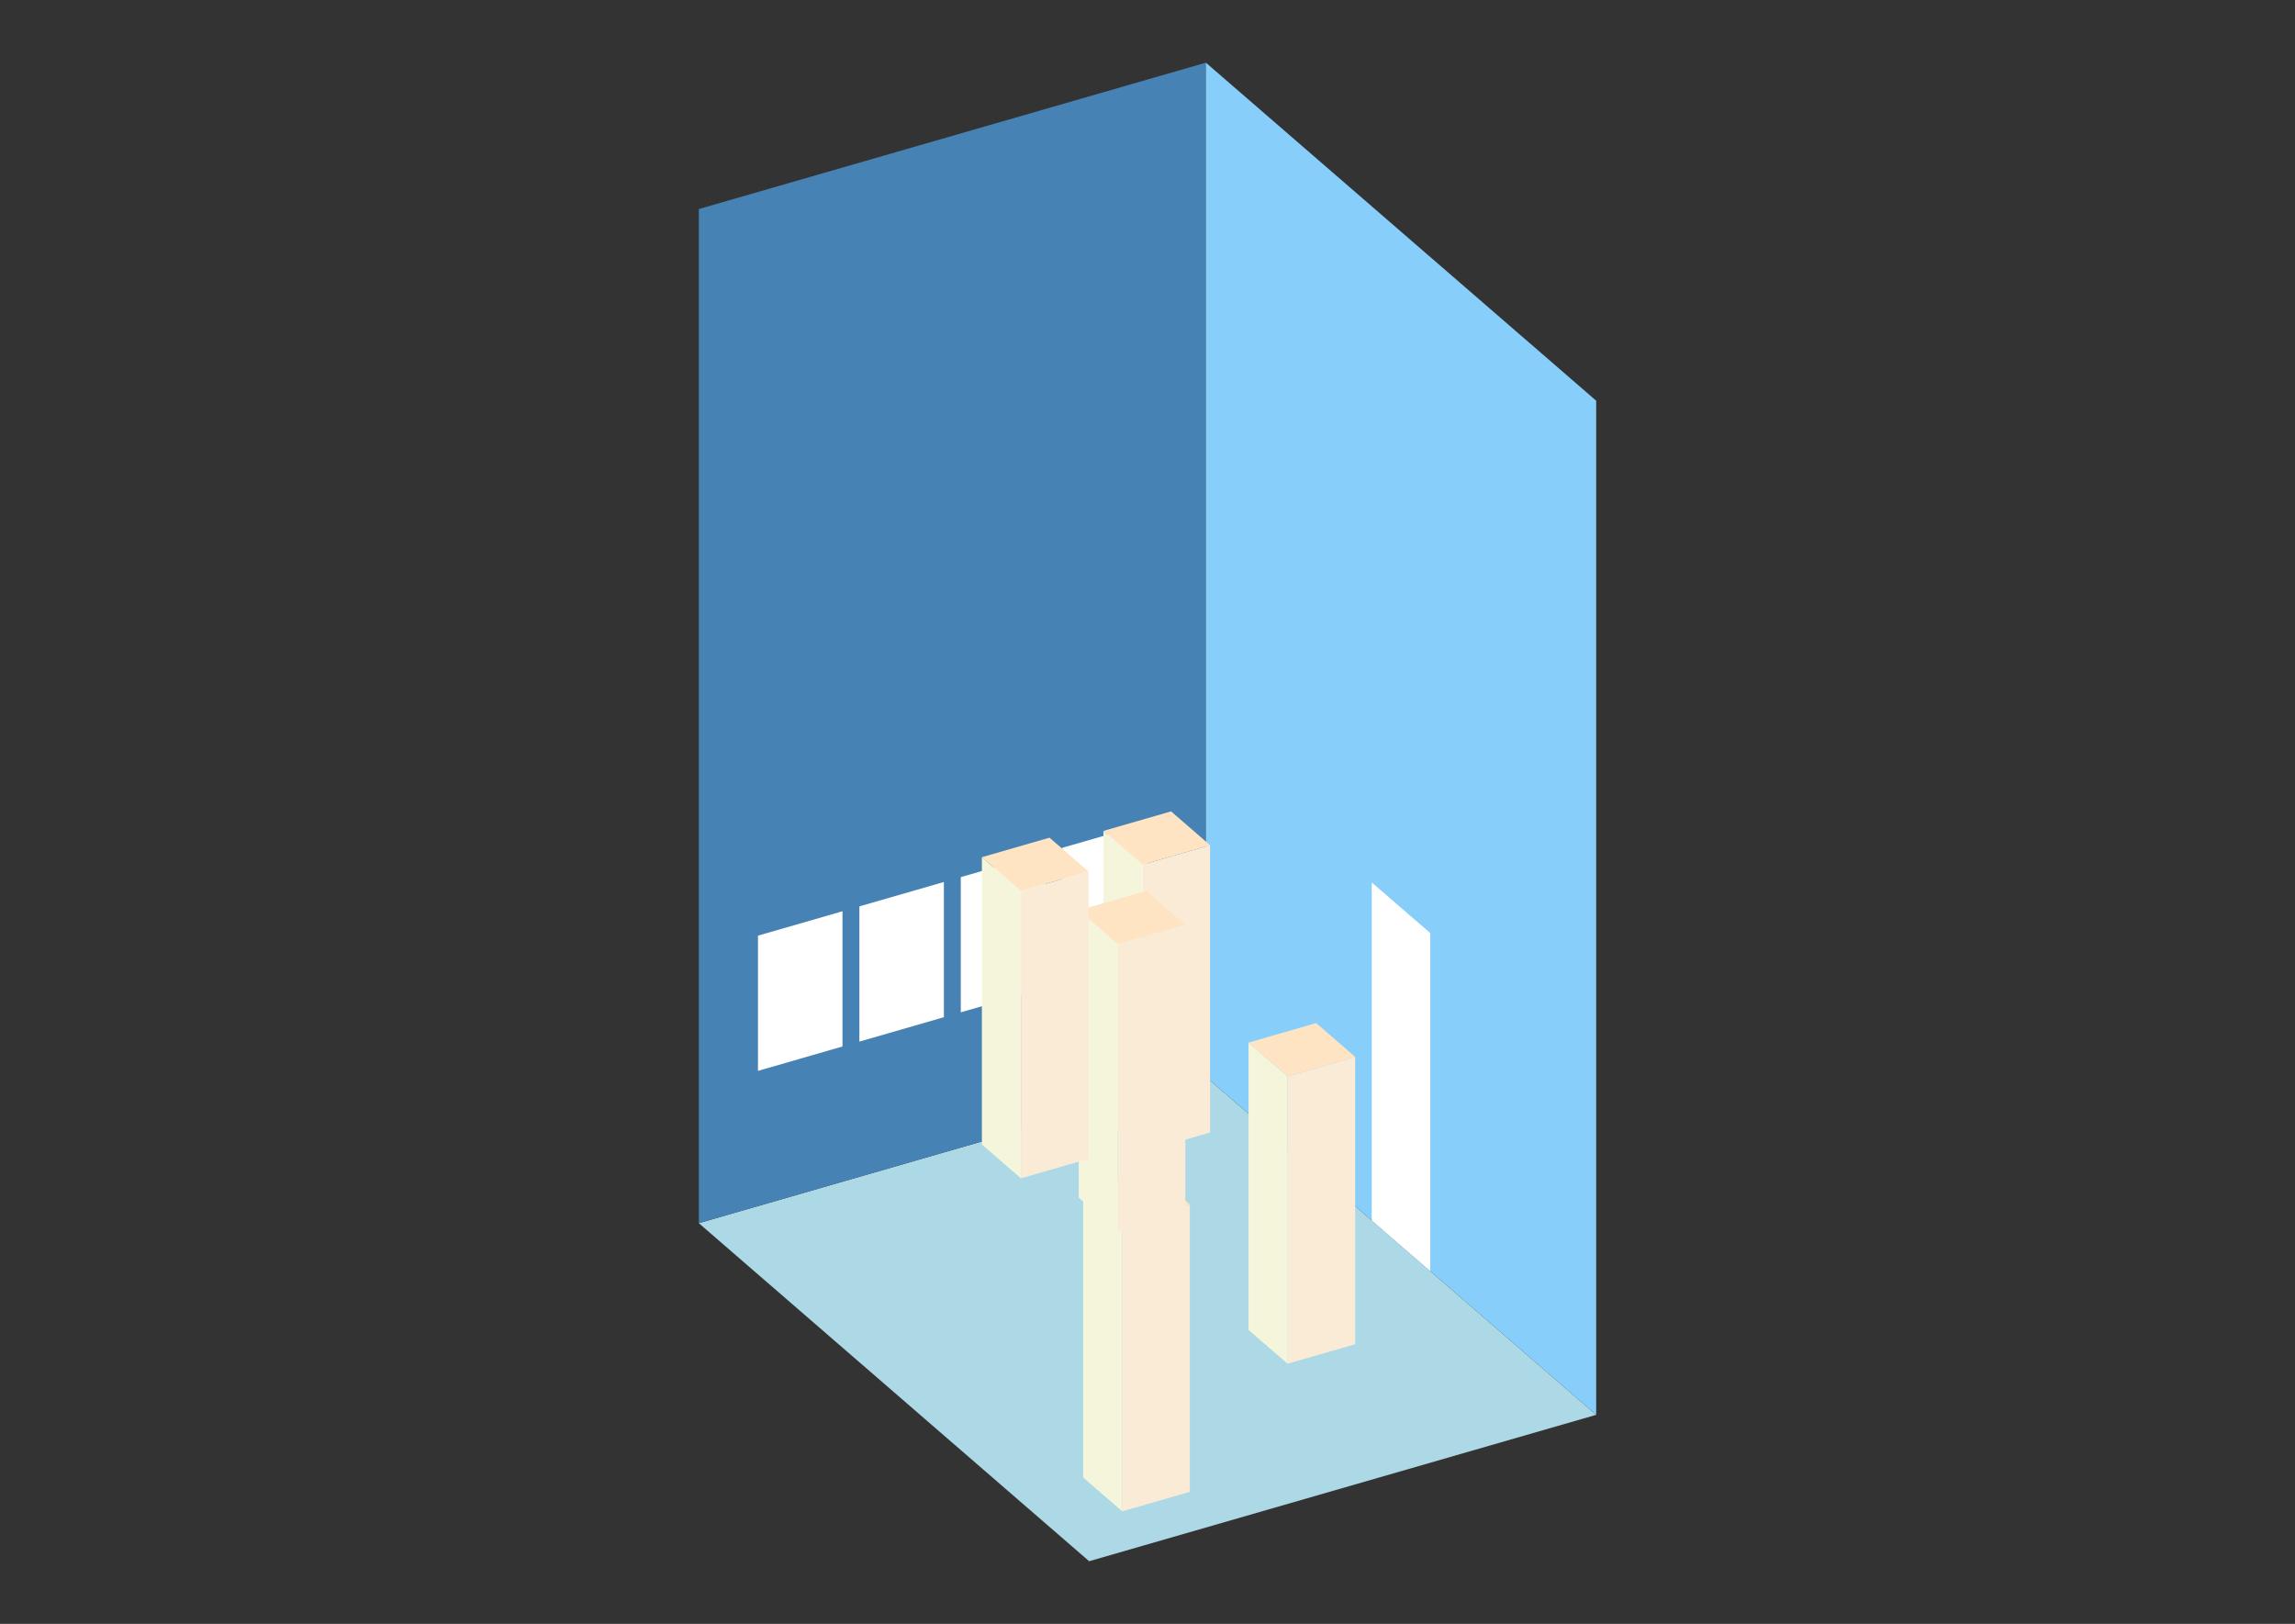 <?xml version="1.0" encoding="UTF-8"?>
<svg
  xmlns="http://www.w3.org/2000/svg"
  width="848"
  height="600"
  style="background-color:white"
>
  <rect width="100%" height="100%" fill="#333333" stroke="none"/>
  <polygon fill="lightblue" points="402.436,576.847 258.211,451.945 445.564,397.86 589.789,522.763" />
  <polygon fill="steelblue" points="258.211,451.945 258.211,77.237 445.564,23.153 445.564,397.86" />
  <polygon fill="lightskyblue" points="589.789,522.763 589.789,148.055 445.564,23.153 445.564,397.86" />
  <polygon fill="white" points="528.494,469.679 528.494,344.777 506.86,326.041 506.86,450.944" />
  <polygon fill="white" points="280.069,395.674 280.069,345.713 311.294,336.699 311.294,386.66" />
  <polygon fill="white" points="317.539,384.857 317.539,334.896 348.765,325.882 348.765,375.843" />
  <polygon fill="white" points="355.01,374.04 355.01,324.079 386.236,315.065 386.236,365.026" />
  <polygon fill="white" points="392.481,363.223 392.481,313.262 423.706,304.248 423.706,354.209" />
  <polygon fill="antiquewhite" points="475.756,503.878 475.756,397.711 500.736,390.5 500.736,496.667" />
  <polygon fill="beige" points="475.756,503.878 475.756,397.711 461.333,385.221 461.333,491.388" />
  <polygon fill="bisque" points="475.756,397.711 461.333,385.221 486.314,378.009 500.736,390.5" />
  <polygon fill="antiquewhite" points="414.666,558.418 414.666,452.251 439.646,445.04 439.646,551.207" />
  <polygon fill="beige" points="414.666,558.418 414.666,452.251 400.243,439.761 400.243,545.928" />
  <polygon fill="bisque" points="414.666,452.251 400.243,439.761 425.224,432.549 439.646,445.04" />
  <polygon fill="antiquewhite" points="422.142,425.662 422.142,319.495 447.122,312.284 447.122,418.451" />
  <polygon fill="beige" points="422.142,425.662 422.142,319.495 407.719,307.005 407.719,413.172" />
  <polygon fill="bisque" points="422.142,319.495 407.719,307.005 432.7,299.793 447.122,312.284" />
  <polygon fill="antiquewhite" points="413.007,455.003 413.007,348.836 437.987,341.625 437.987,447.792" />
  <polygon fill="beige" points="413.007,455.003 413.007,348.836 398.584,336.346 398.584,442.513" />
  <polygon fill="bisque" points="413.007,348.836 398.584,336.346 423.565,329.135 437.987,341.625" />
  <polygon fill="antiquewhite" points="377.226,435.376 377.226,329.209 402.207,321.998 402.207,428.165" />
  <polygon fill="beige" points="377.226,435.376 377.226,329.209 362.804,316.719 362.804,422.886" />
  <polygon fill="bisque" points="377.226,329.209 362.804,316.719 387.784,309.507 402.207,321.998" />
</svg>
